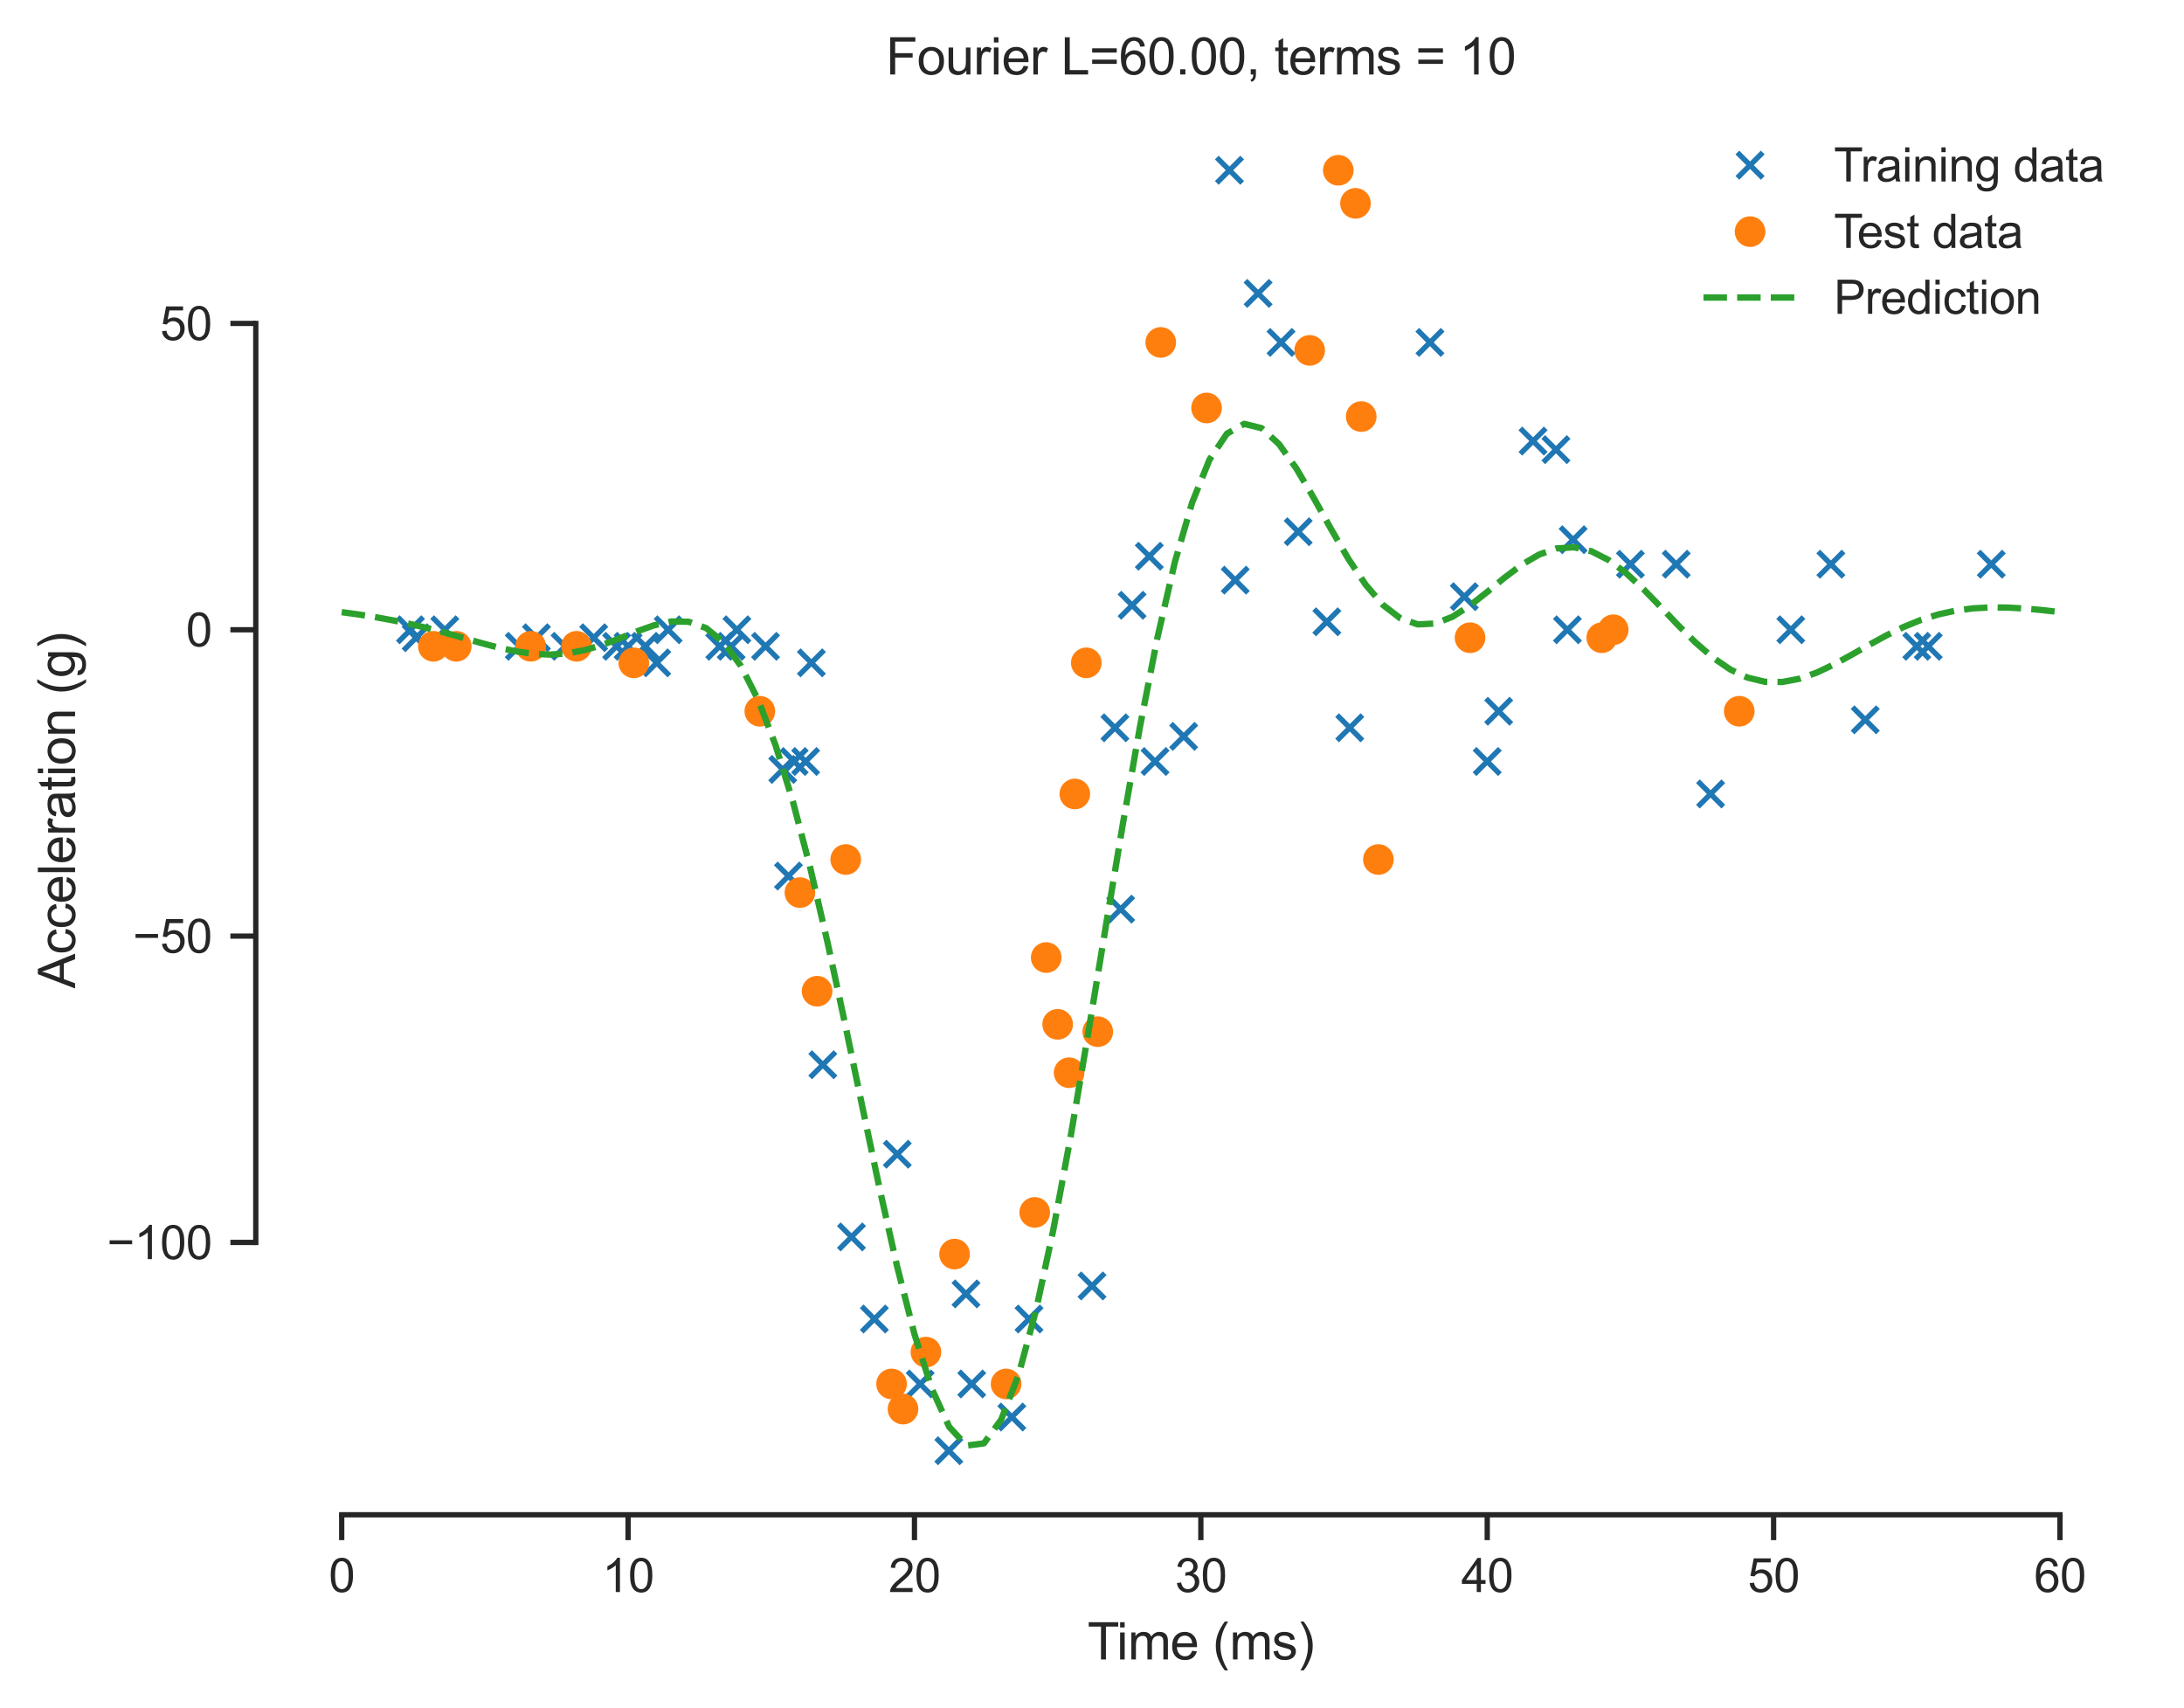 <?xml version="1.0" encoding="utf-8" standalone="no"?>
<!DOCTYPE svg PUBLIC "-//W3C//DTD SVG 1.1//EN"
  "http://www.w3.org/Graphics/SVG/1.1/DTD/svg11.dtd">
<svg xmlns:xlink="http://www.w3.org/1999/xlink" width="412.65pt" height="322.74pt" viewBox="0 0 412.65 322.74" xmlns="http://www.w3.org/2000/svg" version="1.1">
 <defs>
  <style type="text/css">*{stroke-linejoin: round; stroke-linecap: butt}</style>
 </defs>
 <g id="figure_1">
  <g id="patch_1">
   <path d="M 0 322.74 
L 412.65 322.74 
L 412.65 0 
L 0 0 
z
" style="fill: #ffffff"/>
  </g>
  <g id="axes_1">
   <g id="patch_2">
    <path d="M 48.33 286.183 
L 405.45 286.183 
L 405.45 20.072 
L 48.33 20.072 
z
" style="fill: #ffffff"/>
   </g>
   <g id="matplotlib.axis_1">
    <g id="xtick_1">
     <g id="line2d_1">
      <defs>
       <path id="ma987f3b16f" d="M 0 0 
L 0 4.8 
" style="stroke: #262626"/>
      </defs>
      <g>
       <use xlink:href="#ma987f3b16f" x="64.562" y="286.183" style="fill: #262626; stroke: #262626"/>
      </g>
     </g>
     <g id="text_1">
      <!-- 0 -->
      <g style="fill: #262626" transform="translate(62.116 300.782) scale(0.088 -0.088)">
       <defs>
        <path id="ArialMT-30" d="M 266 2259 
Q 266 3072 433 3567 
Q 600 4063 929 4331 
Q 1259 4600 1759 4600 
Q 2128 4600 2406 4451 
Q 2684 4303 2865 4023 
Q 3047 3744 3150 3342 
Q 3253 2941 3253 2259 
Q 3253 1453 3087 958 
Q 2922 463 2592 192 
Q 2263 -78 1759 -78 
Q 1097 -78 719 397 
Q 266 969 266 2259 
z
M 844 2259 
Q 844 1131 1108 757 
Q 1372 384 1759 384 
Q 2147 384 2411 759 
Q 2675 1134 2675 2259 
Q 2675 3391 2411 3762 
Q 2147 4134 1753 4134 
Q 1366 4134 1134 3806 
Q 844 3388 844 2259 
z
" transform="scale(0.016)"/>
       </defs>
       <use xlink:href="#ArialMT-30"/>
      </g>
     </g>
    </g>
    <g id="xtick_2">
     <g id="line2d_2">
      <g>
       <use xlink:href="#ma987f3b16f" x="118.671" y="286.183" style="fill: #262626; stroke: #262626"/>
      </g>
     </g>
     <g id="text_2">
      <!-- 10 -->
      <g style="fill: #262626" transform="translate(113.778 300.782) scale(0.088 -0.088)">
       <defs>
        <path id="ArialMT-31" d="M 2384 0 
L 1822 0 
L 1822 3584 
Q 1619 3391 1289 3197 
Q 959 3003 697 2906 
L 697 3450 
Q 1169 3672 1522 3987 
Q 1875 4303 2022 4600 
L 2384 4600 
L 2384 0 
z
" transform="scale(0.016)"/>
       </defs>
       <use xlink:href="#ArialMT-31"/>
       <use xlink:href="#ArialMT-30" x="55.615"/>
      </g>
     </g>
    </g>
    <g id="xtick_3">
     <g id="line2d_3">
      <g>
       <use xlink:href="#ma987f3b16f" x="172.781" y="286.183" style="fill: #262626; stroke: #262626"/>
      </g>
     </g>
     <g id="text_3">
      <!-- 20 -->
      <g style="fill: #262626" transform="translate(167.887 300.782) scale(0.088 -0.088)">
       <defs>
        <path id="ArialMT-32" d="M 3222 541 
L 3222 0 
L 194 0 
Q 188 203 259 391 
Q 375 700 629 1000 
Q 884 1300 1366 1694 
Q 2113 2306 2375 2664 
Q 2638 3022 2638 3341 
Q 2638 3675 2398 3904 
Q 2159 4134 1775 4134 
Q 1369 4134 1125 3890 
Q 881 3647 878 3216 
L 300 3275 
Q 359 3922 746 4261 
Q 1134 4600 1788 4600 
Q 2447 4600 2831 4234 
Q 3216 3869 3216 3328 
Q 3216 3053 3103 2787 
Q 2991 2522 2730 2228 
Q 2469 1934 1863 1422 
Q 1356 997 1212 845 
Q 1069 694 975 541 
L 3222 541 
z
" transform="scale(0.016)"/>
       </defs>
       <use xlink:href="#ArialMT-32"/>
       <use xlink:href="#ArialMT-30" x="55.615"/>
      </g>
     </g>
    </g>
    <g id="xtick_4">
     <g id="line2d_4">
      <g>
       <use xlink:href="#ma987f3b16f" x="226.89" y="286.183" style="fill: #262626; stroke: #262626"/>
      </g>
     </g>
     <g id="text_4">
      <!-- 30 -->
      <g style="fill: #262626" transform="translate(221.996 300.782) scale(0.088 -0.088)">
       <defs>
        <path id="ArialMT-33" d="M 269 1209 
L 831 1284 
Q 928 806 1161 595 
Q 1394 384 1728 384 
Q 2125 384 2398 659 
Q 2672 934 2672 1341 
Q 2672 1728 2419 1979 
Q 2166 2231 1775 2231 
Q 1616 2231 1378 2169 
L 1441 2663 
Q 1497 2656 1531 2656 
Q 1891 2656 2178 2843 
Q 2466 3031 2466 3422 
Q 2466 3731 2256 3934 
Q 2047 4138 1716 4138 
Q 1388 4138 1169 3931 
Q 950 3725 888 3313 
L 325 3413 
Q 428 3978 793 4289 
Q 1159 4600 1703 4600 
Q 2078 4600 2393 4439 
Q 2709 4278 2876 4000 
Q 3044 3722 3044 3409 
Q 3044 3113 2884 2869 
Q 2725 2625 2413 2481 
Q 2819 2388 3044 2092 
Q 3269 1797 3269 1353 
Q 3269 753 2831 336 
Q 2394 -81 1725 -81 
Q 1122 -81 723 278 
Q 325 638 269 1209 
z
" transform="scale(0.016)"/>
       </defs>
       <use xlink:href="#ArialMT-33"/>
       <use xlink:href="#ArialMT-30" x="55.615"/>
      </g>
     </g>
    </g>
    <g id="xtick_5">
     <g id="line2d_5">
      <g>
       <use xlink:href="#ma987f3b16f" x="280.999" y="286.183" style="fill: #262626; stroke: #262626"/>
      </g>
     </g>
     <g id="text_5">
      <!-- 40 -->
      <g style="fill: #262626" transform="translate(276.105 300.782) scale(0.088 -0.088)">
       <defs>
        <path id="ArialMT-34" d="M 2069 0 
L 2069 1097 
L 81 1097 
L 81 1613 
L 2172 4581 
L 2631 4581 
L 2631 1613 
L 3250 1613 
L 3250 1097 
L 2631 1097 
L 2631 0 
L 2069 0 
z
M 2069 1613 
L 2069 3678 
L 634 1613 
L 2069 1613 
z
" transform="scale(0.016)"/>
       </defs>
       <use xlink:href="#ArialMT-34"/>
       <use xlink:href="#ArialMT-30" x="55.615"/>
      </g>
     </g>
    </g>
    <g id="xtick_6">
     <g id="line2d_6">
      <g>
       <use xlink:href="#ma987f3b16f" x="335.108" y="286.183" style="fill: #262626; stroke: #262626"/>
      </g>
     </g>
     <g id="text_6">
      <!-- 50 -->
      <g style="fill: #262626" transform="translate(330.214 300.782) scale(0.088 -0.088)">
       <defs>
        <path id="ArialMT-35" d="M 266 1200 
L 856 1250 
Q 922 819 1161 601 
Q 1400 384 1738 384 
Q 2144 384 2425 690 
Q 2706 997 2706 1503 
Q 2706 1984 2436 2262 
Q 2166 2541 1728 2541 
Q 1456 2541 1237 2417 
Q 1019 2294 894 2097 
L 366 2166 
L 809 4519 
L 3088 4519 
L 3088 3981 
L 1259 3981 
L 1013 2750 
Q 1425 3038 1878 3038 
Q 2478 3038 2890 2622 
Q 3303 2206 3303 1553 
Q 3303 931 2941 478 
Q 2500 -78 1738 -78 
Q 1113 -78 717 272 
Q 322 622 266 1200 
z
" transform="scale(0.016)"/>
       </defs>
       <use xlink:href="#ArialMT-35"/>
       <use xlink:href="#ArialMT-30" x="55.615"/>
      </g>
     </g>
    </g>
    <g id="xtick_7">
     <g id="line2d_7">
      <g>
       <use xlink:href="#ma987f3b16f" x="389.217" y="286.183" style="fill: #262626; stroke: #262626"/>
      </g>
     </g>
     <g id="text_7">
      <!-- 60 -->
      <g style="fill: #262626" transform="translate(384.323 300.782) scale(0.088 -0.088)">
       <defs>
        <path id="ArialMT-36" d="M 3184 3459 
L 2625 3416 
Q 2550 3747 2413 3897 
Q 2184 4138 1850 4138 
Q 1581 4138 1378 3988 
Q 1113 3794 959 3422 
Q 806 3050 800 2363 
Q 1003 2672 1297 2822 
Q 1591 2972 1913 2972 
Q 2475 2972 2870 2558 
Q 3266 2144 3266 1488 
Q 3266 1056 3080 686 
Q 2894 316 2569 119 
Q 2244 -78 1831 -78 
Q 1128 -78 684 439 
Q 241 956 241 2144 
Q 241 3472 731 4075 
Q 1159 4600 1884 4600 
Q 2425 4600 2770 4297 
Q 3116 3994 3184 3459 
z
M 888 1484 
Q 888 1194 1011 928 
Q 1134 663 1356 523 
Q 1578 384 1822 384 
Q 2178 384 2434 671 
Q 2691 959 2691 1453 
Q 2691 1928 2437 2201 
Q 2184 2475 1800 2475 
Q 1419 2475 1153 2201 
Q 888 1928 888 1484 
z
" transform="scale(0.016)"/>
       </defs>
       <use xlink:href="#ArialMT-36"/>
       <use xlink:href="#ArialMT-30" x="55.615"/>
      </g>
     </g>
    </g>
    <g id="text_8">
     <!-- Time (ms) -->
     <g style="fill: #262626" transform="translate(205.476 313.52) scale(0.096 -0.096)">
      <defs>
       <path id="ArialMT-54" d="M 1659 0 
L 1659 4041 
L 150 4041 
L 150 4581 
L 3781 4581 
L 3781 4041 
L 2266 4041 
L 2266 0 
L 1659 0 
z
" transform="scale(0.016)"/>
       <path id="ArialMT-69" d="M 425 3934 
L 425 4581 
L 988 4581 
L 988 3934 
L 425 3934 
z
M 425 0 
L 425 3319 
L 988 3319 
L 988 0 
L 425 0 
z
" transform="scale(0.016)"/>
       <path id="ArialMT-6d" d="M 422 0 
L 422 3319 
L 925 3319 
L 925 2853 
Q 1081 3097 1340 3245 
Q 1600 3394 1931 3394 
Q 2300 3394 2536 3241 
Q 2772 3088 2869 2813 
Q 3263 3394 3894 3394 
Q 4388 3394 4653 3120 
Q 4919 2847 4919 2278 
L 4919 0 
L 4359 0 
L 4359 2091 
Q 4359 2428 4304 2576 
Q 4250 2725 4106 2815 
Q 3963 2906 3769 2906 
Q 3419 2906 3187 2673 
Q 2956 2441 2956 1928 
L 2956 0 
L 2394 0 
L 2394 2156 
Q 2394 2531 2256 2718 
Q 2119 2906 1806 2906 
Q 1569 2906 1367 2781 
Q 1166 2656 1075 2415 
Q 984 2175 984 1722 
L 984 0 
L 422 0 
z
" transform="scale(0.016)"/>
       <path id="ArialMT-65" d="M 2694 1069 
L 3275 997 
Q 3138 488 2766 206 
Q 2394 -75 1816 -75 
Q 1088 -75 661 373 
Q 234 822 234 1631 
Q 234 2469 665 2931 
Q 1097 3394 1784 3394 
Q 2450 3394 2872 2941 
Q 3294 2488 3294 1666 
Q 3294 1616 3291 1516 
L 816 1516 
Q 847 969 1125 678 
Q 1403 388 1819 388 
Q 2128 388 2347 550 
Q 2566 713 2694 1069 
z
M 847 1978 
L 2700 1978 
Q 2663 2397 2488 2606 
Q 2219 2931 1791 2931 
Q 1403 2931 1139 2672 
Q 875 2413 847 1978 
z
" transform="scale(0.016)"/>
       <path id="ArialMT-20" transform="scale(0.016)"/>
       <path id="ArialMT-28" d="M 1497 -1347 
Q 1031 -759 709 28 
Q 388 816 388 1659 
Q 388 2403 628 3084 
Q 909 3875 1497 4659 
L 1900 4659 
Q 1522 4009 1400 3731 
Q 1209 3300 1100 2831 
Q 966 2247 966 1656 
Q 966 153 1900 -1347 
L 1497 -1347 
z
" transform="scale(0.016)"/>
       <path id="ArialMT-73" d="M 197 991 
L 753 1078 
Q 800 744 1014 566 
Q 1228 388 1613 388 
Q 2000 388 2187 545 
Q 2375 703 2375 916 
Q 2375 1106 2209 1216 
Q 2094 1291 1634 1406 
Q 1016 1563 777 1677 
Q 538 1791 414 1992 
Q 291 2194 291 2438 
Q 291 2659 392 2848 
Q 494 3038 669 3163 
Q 800 3259 1026 3326 
Q 1253 3394 1513 3394 
Q 1903 3394 2198 3281 
Q 2494 3169 2634 2976 
Q 2775 2784 2828 2463 
L 2278 2388 
Q 2241 2644 2061 2787 
Q 1881 2931 1553 2931 
Q 1166 2931 1000 2803 
Q 834 2675 834 2503 
Q 834 2394 903 2306 
Q 972 2216 1119 2156 
Q 1203 2125 1616 2013 
Q 2213 1853 2448 1751 
Q 2684 1650 2818 1456 
Q 2953 1263 2953 975 
Q 2953 694 2789 445 
Q 2625 197 2315 61 
Q 2006 -75 1616 -75 
Q 969 -75 630 194 
Q 291 463 197 991 
z
" transform="scale(0.016)"/>
       <path id="ArialMT-29" d="M 791 -1347 
L 388 -1347 
Q 1322 153 1322 1656 
Q 1322 2244 1188 2822 
Q 1081 3291 891 3722 
Q 769 4003 388 4659 
L 791 4659 
Q 1378 3875 1659 3084 
Q 1900 2403 1900 1659 
Q 1900 816 1576 28 
Q 1253 -759 791 -1347 
z
" transform="scale(0.016)"/>
      </defs>
      <use xlink:href="#ArialMT-54"/>
      <use xlink:href="#ArialMT-69" x="57.334"/>
      <use xlink:href="#ArialMT-6d" x="79.551"/>
      <use xlink:href="#ArialMT-65" x="162.852"/>
      <use xlink:href="#ArialMT-20" x="218.467"/>
      <use xlink:href="#ArialMT-28" x="246.25"/>
      <use xlink:href="#ArialMT-6d" x="279.551"/>
      <use xlink:href="#ArialMT-73" x="362.852"/>
      <use xlink:href="#ArialMT-29" x="412.852"/>
     </g>
    </g>
   </g>
   <g id="matplotlib.axis_2">
    <g id="ytick_1">
     <g id="line2d_8">
      <defs>
       <path id="m9b2da64077" d="M 0 0 
L -4.8 0 
" style="stroke: #262626"/>
      </defs>
      <g>
       <use xlink:href="#m9b2da64077" x="48.33" y="234.732" style="fill: #262626; stroke: #262626"/>
      </g>
     </g>
     <g id="text_9">
      <!-- −100 -->
      <g style="fill: #262626" transform="translate(20.209 237.882) scale(0.088 -0.088)">
       <defs>
        <path id="ArialMT-2212" d="M 3381 1997 
L 356 1997 
L 356 2522 
L 3381 2522 
L 3381 1997 
z
" transform="scale(0.016)"/>
       </defs>
       <use xlink:href="#ArialMT-2212"/>
       <use xlink:href="#ArialMT-31" x="58.398"/>
       <use xlink:href="#ArialMT-30" x="114.014"/>
       <use xlink:href="#ArialMT-30" x="169.629"/>
      </g>
     </g>
    </g>
    <g id="ytick_2">
     <g id="line2d_9">
      <g>
       <use xlink:href="#m9b2da64077" x="48.33" y="176.856" style="fill: #262626; stroke: #262626"/>
      </g>
     </g>
     <g id="text_10">
      <!-- −50 -->
      <g style="fill: #262626" transform="translate(25.103 180.006) scale(0.088 -0.088)">
       <use xlink:href="#ArialMT-2212"/>
       <use xlink:href="#ArialMT-35" x="58.398"/>
       <use xlink:href="#ArialMT-30" x="114.014"/>
      </g>
     </g>
    </g>
    <g id="ytick_3">
     <g id="line2d_10">
      <g>
       <use xlink:href="#m9b2da64077" x="48.33" y="118.981" style="fill: #262626; stroke: #262626"/>
      </g>
     </g>
     <g id="text_11">
      <!-- 0 -->
      <g style="fill: #262626" transform="translate(35.136 122.13) scale(0.088 -0.088)">
       <use xlink:href="#ArialMT-30"/>
      </g>
     </g>
    </g>
    <g id="ytick_4">
     <g id="line2d_11">
      <g>
       <use xlink:href="#m9b2da64077" x="48.33" y="61.105" style="fill: #262626; stroke: #262626"/>
      </g>
     </g>
     <g id="text_12">
      <!-- 50 -->
      <g style="fill: #262626" transform="translate(30.242 64.255) scale(0.088 -0.088)">
       <use xlink:href="#ArialMT-35"/>
       <use xlink:href="#ArialMT-30" x="55.615"/>
      </g>
     </g>
    </g>
    <g id="text_13">
     <!-- Acceleration (g) -->
     <g style="fill: #262626" transform="translate(14.188 186.739) rotate(-90) scale(0.096 -0.096)">
      <defs>
       <path id="ArialMT-41" d="M -9 0 
L 1750 4581 
L 2403 4581 
L 4278 0 
L 3588 0 
L 3053 1388 
L 1138 1388 
L 634 0 
L -9 0 
z
M 1313 1881 
L 2866 1881 
L 2388 3150 
Q 2169 3728 2063 4100 
Q 1975 3659 1816 3225 
L 1313 1881 
z
" transform="scale(0.016)"/>
       <path id="ArialMT-63" d="M 2588 1216 
L 3141 1144 
Q 3050 572 2676 248 
Q 2303 -75 1759 -75 
Q 1078 -75 664 370 
Q 250 816 250 1647 
Q 250 2184 428 2587 
Q 606 2991 970 3192 
Q 1334 3394 1763 3394 
Q 2303 3394 2647 3120 
Q 2991 2847 3088 2344 
L 2541 2259 
Q 2463 2594 2264 2762 
Q 2066 2931 1784 2931 
Q 1359 2931 1093 2626 
Q 828 2322 828 1663 
Q 828 994 1084 691 
Q 1341 388 1753 388 
Q 2084 388 2306 591 
Q 2528 794 2588 1216 
z
" transform="scale(0.016)"/>
       <path id="ArialMT-6c" d="M 409 0 
L 409 4581 
L 972 4581 
L 972 0 
L 409 0 
z
" transform="scale(0.016)"/>
       <path id="ArialMT-72" d="M 416 0 
L 416 3319 
L 922 3319 
L 922 2816 
Q 1116 3169 1280 3281 
Q 1444 3394 1641 3394 
Q 1925 3394 2219 3213 
L 2025 2691 
Q 1819 2813 1613 2813 
Q 1428 2813 1281 2702 
Q 1134 2591 1072 2394 
Q 978 2094 978 1738 
L 978 0 
L 416 0 
z
" transform="scale(0.016)"/>
       <path id="ArialMT-61" d="M 2588 409 
Q 2275 144 1986 34 
Q 1697 -75 1366 -75 
Q 819 -75 525 192 
Q 231 459 231 875 
Q 231 1119 342 1320 
Q 453 1522 633 1644 
Q 813 1766 1038 1828 
Q 1203 1872 1538 1913 
Q 2219 1994 2541 2106 
Q 2544 2222 2544 2253 
Q 2544 2597 2384 2738 
Q 2169 2928 1744 2928 
Q 1347 2928 1158 2789 
Q 969 2650 878 2297 
L 328 2372 
Q 403 2725 575 2942 
Q 747 3159 1072 3276 
Q 1397 3394 1825 3394 
Q 2250 3394 2515 3294 
Q 2781 3194 2906 3042 
Q 3031 2891 3081 2659 
Q 3109 2516 3109 2141 
L 3109 1391 
Q 3109 606 3145 398 
Q 3181 191 3288 0 
L 2700 0 
Q 2613 175 2588 409 
z
M 2541 1666 
Q 2234 1541 1622 1453 
Q 1275 1403 1131 1340 
Q 988 1278 909 1158 
Q 831 1038 831 891 
Q 831 666 1001 516 
Q 1172 366 1500 366 
Q 1825 366 2078 508 
Q 2331 650 2450 897 
Q 2541 1088 2541 1459 
L 2541 1666 
z
" transform="scale(0.016)"/>
       <path id="ArialMT-74" d="M 1650 503 
L 1731 6 
Q 1494 -44 1306 -44 
Q 1000 -44 831 53 
Q 663 150 594 308 
Q 525 466 525 972 
L 525 2881 
L 113 2881 
L 113 3319 
L 525 3319 
L 525 4141 
L 1084 4478 
L 1084 3319 
L 1650 3319 
L 1650 2881 
L 1084 2881 
L 1084 941 
Q 1084 700 1114 631 
Q 1144 563 1211 522 
Q 1278 481 1403 481 
Q 1497 481 1650 503 
z
" transform="scale(0.016)"/>
       <path id="ArialMT-6f" d="M 213 1659 
Q 213 2581 725 3025 
Q 1153 3394 1769 3394 
Q 2453 3394 2887 2945 
Q 3322 2497 3322 1706 
Q 3322 1066 3130 698 
Q 2938 331 2570 128 
Q 2203 -75 1769 -75 
Q 1072 -75 642 372 
Q 213 819 213 1659 
z
M 791 1659 
Q 791 1022 1069 705 
Q 1347 388 1769 388 
Q 2188 388 2466 706 
Q 2744 1025 2744 1678 
Q 2744 2294 2464 2611 
Q 2184 2928 1769 2928 
Q 1347 2928 1069 2612 
Q 791 2297 791 1659 
z
" transform="scale(0.016)"/>
       <path id="ArialMT-6e" d="M 422 0 
L 422 3319 
L 928 3319 
L 928 2847 
Q 1294 3394 1984 3394 
Q 2284 3394 2536 3286 
Q 2788 3178 2913 3003 
Q 3038 2828 3088 2588 
Q 3119 2431 3119 2041 
L 3119 0 
L 2556 0 
L 2556 2019 
Q 2556 2363 2490 2533 
Q 2425 2703 2258 2804 
Q 2091 2906 1866 2906 
Q 1506 2906 1245 2678 
Q 984 2450 984 1813 
L 984 0 
L 422 0 
z
" transform="scale(0.016)"/>
       <path id="ArialMT-67" d="M 319 -275 
L 866 -356 
Q 900 -609 1056 -725 
Q 1266 -881 1628 -881 
Q 2019 -881 2231 -725 
Q 2444 -569 2519 -288 
Q 2563 -116 2559 434 
Q 2191 0 1641 0 
Q 956 0 581 494 
Q 206 988 206 1678 
Q 206 2153 378 2554 
Q 550 2956 876 3175 
Q 1203 3394 1644 3394 
Q 2231 3394 2613 2919 
L 2613 3319 
L 3131 3319 
L 3131 450 
Q 3131 -325 2973 -648 
Q 2816 -972 2473 -1159 
Q 2131 -1347 1631 -1347 
Q 1038 -1347 672 -1080 
Q 306 -813 319 -275 
z
M 784 1719 
Q 784 1066 1043 766 
Q 1303 466 1694 466 
Q 2081 466 2343 764 
Q 2606 1063 2606 1700 
Q 2606 2309 2336 2618 
Q 2066 2928 1684 2928 
Q 1309 2928 1046 2623 
Q 784 2319 784 1719 
z
" transform="scale(0.016)"/>
      </defs>
      <use xlink:href="#ArialMT-41"/>
      <use xlink:href="#ArialMT-63" x="66.699"/>
      <use xlink:href="#ArialMT-63" x="116.699"/>
      <use xlink:href="#ArialMT-65" x="166.699"/>
      <use xlink:href="#ArialMT-6c" x="222.314"/>
      <use xlink:href="#ArialMT-65" x="244.531"/>
      <use xlink:href="#ArialMT-72" x="300.146"/>
      <use xlink:href="#ArialMT-61" x="333.447"/>
      <use xlink:href="#ArialMT-74" x="389.062"/>
      <use xlink:href="#ArialMT-69" x="416.846"/>
      <use xlink:href="#ArialMT-6f" x="439.062"/>
      <use xlink:href="#ArialMT-6e" x="494.678"/>
      <use xlink:href="#ArialMT-20" x="550.293"/>
      <use xlink:href="#ArialMT-28" x="578.076"/>
      <use xlink:href="#ArialMT-67" x="611.377"/>
      <use xlink:href="#ArialMT-29" x="666.992"/>
     </g>
    </g>
   </g>
   <g id="line2d_12">
    <defs>
     <path id="md927a4a16d" d="M -2.4 2.4 
L 2.4 -2.4 
M -2.4 -2.4 
L 2.4 2.4 
" style="stroke: #1f77b4"/>
    </defs>
    <g clip-path="url(#pcf79a48829)">
     <use xlink:href="#md927a4a16d" x="233.383" y="109.605" style="fill: #1f77b4; stroke: #1f77b4"/>
     <use xlink:href="#md927a4a16d" x="152.219" y="143.867" style="fill: #1f77b4; stroke: #1f77b4"/>
     <use xlink:href="#md927a4a16d" x="77.549" y="118.981" style="fill: #1f77b4; stroke: #1f77b4"/>
     <use xlink:href="#md927a4a16d" x="135.986" y="122.106" style="fill: #1f77b4; stroke: #1f77b4"/>
     <use xlink:href="#md927a4a16d" x="289.656" y="83.33" style="fill: #1f77b4; stroke: #1f77b4"/>
     <use xlink:href="#md927a4a16d" x="144.644" y="122.106" style="fill: #1f77b4; stroke: #1f77b4"/>
     <use xlink:href="#md927a4a16d" x="280.999" y="143.867" style="fill: #1f77b4; stroke: #1f77b4"/>
     <use xlink:href="#md927a4a16d" x="182.52" y="244.455" style="fill: #1f77b4; stroke: #1f77b4"/>
     <use xlink:href="#md927a4a16d" x="138.151" y="122.106" style="fill: #1f77b4; stroke: #1f77b4"/>
     <use xlink:href="#md927a4a16d" x="352.423" y="135.996" style="fill: #1f77b4; stroke: #1f77b4"/>
     <use xlink:href="#md927a4a16d" x="218.232" y="143.867" style="fill: #1f77b4; stroke: #1f77b4"/>
     <use xlink:href="#md927a4a16d" x="147.89" y="145.372" style="fill: #1f77b4; stroke: #1f77b4"/>
     <use xlink:href="#md927a4a16d" x="211.739" y="171.763" style="fill: #1f77b4; stroke: #1f77b4"/>
     <use xlink:href="#md927a4a16d" x="308.053" y="106.596" style="fill: #1f77b4; stroke: #1f77b4"/>
     <use xlink:href="#md927a4a16d" x="276.67" y="112.73" style="fill: #1f77b4; stroke: #1f77b4"/>
     <use xlink:href="#md927a4a16d" x="297.231" y="101.965" style="fill: #1f77b4; stroke: #1f77b4"/>
     <use xlink:href="#md927a4a16d" x="165.205" y="249.201" style="fill: #1f77b4; stroke: #1f77b4"/>
     <use xlink:href="#md927a4a16d" x="150.055" y="143.867" style="fill: #1f77b4; stroke: #1f77b4"/>
     <use xlink:href="#md927a4a16d" x="293.985" y="84.95" style="fill: #1f77b4; stroke: #1f77b4"/>
     <use xlink:href="#md927a4a16d" x="153.301" y="125.231" style="fill: #1f77b4; stroke: #1f77b4"/>
     <use xlink:href="#md927a4a16d" x="126.247" y="118.981" style="fill: #1f77b4; stroke: #1f77b4"/>
     <use xlink:href="#md927a4a16d" x="245.287" y="100.461" style="fill: #1f77b4; stroke: #1f77b4"/>
     <use xlink:href="#md927a4a16d" x="118.671" y="122.106" style="fill: #1f77b4; stroke: #1f77b4"/>
     <use xlink:href="#md927a4a16d" x="139.233" y="118.981" style="fill: #1f77b4; stroke: #1f77b4"/>
     <use xlink:href="#md927a4a16d" x="323.204" y="150.002" style="fill: #1f77b4; stroke: #1f77b4"/>
     <use xlink:href="#md927a4a16d" x="194.424" y="249.201" style="fill: #1f77b4; stroke: #1f77b4"/>
     <use xlink:href="#md927a4a16d" x="237.711" y="55.433" style="fill: #1f77b4; stroke: #1f77b4"/>
     <use xlink:href="#md927a4a16d" x="255.026" y="137.501" style="fill: #1f77b4; stroke: #1f77b4"/>
     <use xlink:href="#md927a4a16d" x="106.767" y="122.106" style="fill: #1f77b4; stroke: #1f77b4"/>
     <use xlink:href="#md927a4a16d" x="206.328" y="242.95" style="fill: #1f77b4; stroke: #1f77b4"/>
     <use xlink:href="#md927a4a16d" x="210.657" y="137.501" style="fill: #1f77b4; stroke: #1f77b4"/>
     <use xlink:href="#md927a4a16d" x="345.93" y="106.596" style="fill: #1f77b4; stroke: #1f77b4"/>
     <use xlink:href="#md927a4a16d" x="250.698" y="117.476" style="fill: #1f77b4; stroke: #1f77b4"/>
     <use xlink:href="#md927a4a16d" x="316.711" y="106.596" style="fill: #1f77b4; stroke: #1f77b4"/>
     <use xlink:href="#md927a4a16d" x="124.082" y="125.231" style="fill: #1f77b4; stroke: #1f77b4"/>
     <use xlink:href="#md927a4a16d" x="98.11" y="122.106" style="fill: #1f77b4; stroke: #1f77b4"/>
     <use xlink:href="#md927a4a16d" x="84.042" y="118.981" style="fill: #1f77b4; stroke: #1f77b4"/>
     <use xlink:href="#md927a4a16d" x="242.04" y="64.694" style="fill: #1f77b4; stroke: #1f77b4"/>
     <use xlink:href="#md927a4a16d" x="362.162" y="122.106" style="fill: #1f77b4; stroke: #1f77b4"/>
     <use xlink:href="#md927a4a16d" x="232.301" y="32.167" style="fill: #1f77b4; stroke: #1f77b4"/>
     <use xlink:href="#md927a4a16d" x="160.877" y="233.69" style="fill: #1f77b4; stroke: #1f77b4"/>
     <use xlink:href="#md927a4a16d" x="213.903" y="114.351" style="fill: #1f77b4; stroke: #1f77b4"/>
     <use xlink:href="#md927a4a16d" x="217.15" y="105.091" style="fill: #1f77b4; stroke: #1f77b4"/>
     <use xlink:href="#md927a4a16d" x="338.354" y="118.981" style="fill: #1f77b4; stroke: #1f77b4"/>
     <use xlink:href="#md927a4a16d" x="148.973" y="165.513" style="fill: #1f77b4; stroke: #1f77b4"/>
     <use xlink:href="#md927a4a16d" x="191.178" y="267.721" style="fill: #1f77b4; stroke: #1f77b4"/>
     <use xlink:href="#md927a4a16d" x="101.357" y="120.486" style="fill: #1f77b4; stroke: #1f77b4"/>
     <use xlink:href="#md927a4a16d" x="179.274" y="274.087" style="fill: #1f77b4; stroke: #1f77b4"/>
     <use xlink:href="#md927a4a16d" x="112.178" y="120.486" style="fill: #1f77b4; stroke: #1f77b4"/>
     <use xlink:href="#md927a4a16d" x="283.163" y="134.376" style="fill: #1f77b4; stroke: #1f77b4"/>
     <use xlink:href="#md927a4a16d" x="116.507" y="122.106" style="fill: #1f77b4; stroke: #1f77b4"/>
     <use xlink:href="#md927a4a16d" x="270.177" y="64.694" style="fill: #1f77b4; stroke: #1f77b4"/>
     <use xlink:href="#md927a4a16d" x="296.149" y="118.981" style="fill: #1f77b4; stroke: #1f77b4"/>
     <use xlink:href="#md927a4a16d" x="121.918" y="122.106" style="fill: #1f77b4; stroke: #1f77b4"/>
     <use xlink:href="#md927a4a16d" x="223.643" y="139.122" style="fill: #1f77b4; stroke: #1f77b4"/>
     <use xlink:href="#md927a4a16d" x="364.327" y="122.106" style="fill: #1f77b4; stroke: #1f77b4"/>
     <use xlink:href="#md927a4a16d" x="376.231" y="106.596" style="fill: #1f77b4; stroke: #1f77b4"/>
     <use xlink:href="#md927a4a16d" x="169.534" y="218.064" style="fill: #1f77b4; stroke: #1f77b4"/>
     <use xlink:href="#md927a4a16d" x="183.602" y="261.471" style="fill: #1f77b4; stroke: #1f77b4"/>
     <use xlink:href="#md927a4a16d" x="173.863" y="261.471" style="fill: #1f77b4; stroke: #1f77b4"/>
     <use xlink:href="#md927a4a16d" x="78.631" y="120.486" style="fill: #1f77b4; stroke: #1f77b4"/>
     <use xlink:href="#md927a4a16d" x="155.466" y="201.164" style="fill: #1f77b4; stroke: #1f77b4"/>
    </g>
   </g>
   <g id="line2d_13">
    <defs>
     <path id="m74622273ae" d="M 0 2.4 
C 0.636 2.4 1.247 2.147 1.697 1.697 
C 2.147 1.247 2.4 0.636 2.4 0 
C 2.4 -0.636 2.147 -1.247 1.697 -1.697 
C 1.247 -2.147 0.636 -2.4 0 -2.4 
C -0.636 -2.4 -1.247 -2.147 -1.697 -1.697 
C -2.147 -1.247 -2.4 -0.636 -2.4 0 
C -2.4 0.636 -2.147 1.247 -1.697 1.697 
C -1.247 2.147 -0.636 2.4 0 2.4 
z
" style="stroke: #ff7f0e"/>
    </defs>
    <g clip-path="url(#pcf79a48829)">
     <use xlink:href="#m74622273ae" x="195.506" y="229.06" style="fill: #ff7f0e; stroke: #ff7f0e"/>
     <use xlink:href="#m74622273ae" x="180.356" y="236.931" style="fill: #ff7f0e; stroke: #ff7f0e"/>
     <use xlink:href="#m74622273ae" x="151.137" y="168.638" style="fill: #ff7f0e; stroke: #ff7f0e"/>
     <use xlink:href="#m74622273ae" x="257.191" y="78.699" style="fill: #ff7f0e; stroke: #ff7f0e"/>
     <use xlink:href="#m74622273ae" x="205.246" y="125.231" style="fill: #ff7f0e; stroke: #ff7f0e"/>
     <use xlink:href="#m74622273ae" x="247.451" y="66.198" style="fill: #ff7f0e; stroke: #ff7f0e"/>
     <use xlink:href="#m74622273ae" x="119.754" y="125.231" style="fill: #ff7f0e; stroke: #ff7f0e"/>
     <use xlink:href="#m74622273ae" x="201.999" y="202.669" style="fill: #ff7f0e; stroke: #ff7f0e"/>
     <use xlink:href="#m74622273ae" x="207.41" y="194.914" style="fill: #ff7f0e; stroke: #ff7f0e"/>
     <use xlink:href="#m74622273ae" x="199.835" y="193.525" style="fill: #ff7f0e; stroke: #ff7f0e"/>
     <use xlink:href="#m74622273ae" x="256.109" y="38.418" style="fill: #ff7f0e; stroke: #ff7f0e"/>
     <use xlink:href="#m74622273ae" x="86.206" y="122.106" style="fill: #ff7f0e; stroke: #ff7f0e"/>
     <use xlink:href="#m74622273ae" x="108.932" y="122.106" style="fill: #ff7f0e; stroke: #ff7f0e"/>
     <use xlink:href="#m74622273ae" x="203.082" y="150.002" style="fill: #ff7f0e; stroke: #ff7f0e"/>
     <use xlink:href="#m74622273ae" x="143.562" y="134.376" style="fill: #ff7f0e; stroke: #ff7f0e"/>
     <use xlink:href="#m74622273ae" x="304.807" y="118.981" style="fill: #ff7f0e; stroke: #ff7f0e"/>
     <use xlink:href="#m74622273ae" x="174.945" y="255.452" style="fill: #ff7f0e; stroke: #ff7f0e"/>
     <use xlink:href="#m74622273ae" x="260.437" y="162.388" style="fill: #ff7f0e; stroke: #ff7f0e"/>
     <use xlink:href="#m74622273ae" x="328.615" y="134.376" style="fill: #ff7f0e; stroke: #ff7f0e"/>
     <use xlink:href="#m74622273ae" x="159.794" y="162.388" style="fill: #ff7f0e; stroke: #ff7f0e"/>
     <use xlink:href="#m74622273ae" x="227.972" y="77.079" style="fill: #ff7f0e; stroke: #ff7f0e"/>
     <use xlink:href="#m74622273ae" x="197.671" y="180.908" style="fill: #ff7f0e; stroke: #ff7f0e"/>
     <use xlink:href="#m74622273ae" x="190.095" y="261.471" style="fill: #ff7f0e; stroke: #ff7f0e"/>
     <use xlink:href="#m74622273ae" x="170.616" y="266.216" style="fill: #ff7f0e; stroke: #ff7f0e"/>
     <use xlink:href="#m74622273ae" x="81.877" y="122.106" style="fill: #ff7f0e; stroke: #ff7f0e"/>
     <use xlink:href="#m74622273ae" x="100.274" y="122.106" style="fill: #ff7f0e; stroke: #ff7f0e"/>
     <use xlink:href="#m74622273ae" x="154.383" y="187.274" style="fill: #ff7f0e; stroke: #ff7f0e"/>
     <use xlink:href="#m74622273ae" x="277.752" y="120.486" style="fill: #ff7f0e; stroke: #ff7f0e"/>
     <use xlink:href="#m74622273ae" x="219.314" y="64.694" style="fill: #ff7f0e; stroke: #ff7f0e"/>
     <use xlink:href="#m74622273ae" x="252.862" y="32.167" style="fill: #ff7f0e; stroke: #ff7f0e"/>
     <use xlink:href="#m74622273ae" x="302.642" y="120.486" style="fill: #ff7f0e; stroke: #ff7f0e"/>
     <use xlink:href="#m74622273ae" x="168.452" y="261.471" style="fill: #ff7f0e; stroke: #ff7f0e"/>
    </g>
   </g>
   <g id="line2d_14">
    <path d="M 64.562 115.652 
L 67.842 116.105 
L 71.121 116.629 
L 74.4 117.233 
L 77.68 117.927 
L 80.959 118.716 
L 84.238 119.589 
L 87.518 120.517 
L 90.797 121.451 
L 94.076 122.319 
L 97.356 123.037 
L 100.635 123.514 
L 103.914 123.67 
L 107.194 123.449 
L 110.473 122.832 
L 113.752 121.856 
L 117.032 120.623 
L 120.311 119.303 
L 123.59 118.134 
L 126.87 117.411 
L 130.149 117.473 
L 133.428 118.672 
L 136.708 121.353 
L 139.987 125.81 
L 143.266 132.264 
L 146.546 140.825 
L 149.825 151.47 
L 153.105 164.026 
L 156.384 178.166 
L 159.663 193.412 
L 162.943 209.158 
L 166.222 224.695 
L 169.501 239.257 
L 172.781 252.066 
L 176.06 262.385 
L 179.339 269.569 
L 182.619 273.114 
L 185.898 272.695 
L 189.177 268.195 
L 192.457 259.719 
L 195.736 247.595 
L 199.015 232.35 
L 202.295 214.688 
L 205.574 195.435 
L 208.853 175.496 
L 212.133 155.787 
L 215.412 137.181 
L 218.691 120.452 
L 221.971 106.224 
L 225.25 94.941 
L 228.529 86.838 
L 231.809 81.943 
L 235.088 80.08 
L 238.367 80.896 
L 241.647 83.897 
L 244.926 88.494 
L 248.205 94.051 
L 251.485 99.939 
L 254.764 105.58 
L 258.043 110.491 
L 261.323 114.312 
L 264.602 116.828 
L 267.881 117.968 
L 271.161 117.803 
L 274.44 116.525 
L 277.719 114.421 
L 280.999 111.834 
L 284.278 109.133 
L 287.557 106.67 
L 290.837 104.752 
L 294.116 103.612 
L 297.395 103.395 
L 300.675 104.147 
L 303.954 105.818 
L 307.233 108.274 
L 310.513 111.311 
L 313.792 114.684 
L 317.071 118.128 
L 320.351 121.385 
L 323.63 124.228 
L 326.909 126.479 
L 330.189 128.022 
L 333.468 128.807 
L 336.747 128.85 
L 340.027 128.226 
L 343.306 127.057 
L 346.585 125.493 
L 349.865 123.699 
L 353.144 121.837 
L 356.424 120.047 
L 359.703 118.444 
L 362.982 117.107 
L 366.262 116.076 
L 369.541 115.359 
L 372.82 114.934 
L 376.1 114.761 
L 379.379 114.791 
L 382.658 114.975 
L 385.938 115.271 
L 389.217 115.652 
" clip-path="url(#pcf79a48829)" style="fill: none; stroke-dasharray: 4.44,1.92; stroke-dashoffset: 0; stroke: #2ca02c; stroke-width: 1.2"/>
   </g>
   <g id="patch_3">
    <path d="M 48.33 234.732 
L 48.33 61.105 
" style="fill: none; stroke: #262626; stroke-linejoin: miter; stroke-linecap: square"/>
   </g>
   <g id="patch_4">
    <path d="M 64.562 286.183 
L 389.217 286.183 
" style="fill: none; stroke: #262626; stroke-linejoin: miter; stroke-linecap: square"/>
   </g>
   <g id="text_14">
    <!-- Fourier L=60.00, terms = 10 -->
    <g style="fill: #262626" transform="translate(167.395 14.072) scale(0.096 -0.096)">
     <defs>
      <path id="ArialMT-46" d="M 525 0 
L 525 4581 
L 3616 4581 
L 3616 4041 
L 1131 4041 
L 1131 2622 
L 3281 2622 
L 3281 2081 
L 1131 2081 
L 1131 0 
L 525 0 
z
" transform="scale(0.016)"/>
      <path id="ArialMT-75" d="M 2597 0 
L 2597 488 
Q 2209 -75 1544 -75 
Q 1250 -75 995 37 
Q 741 150 617 320 
Q 494 491 444 738 
Q 409 903 409 1263 
L 409 3319 
L 972 3319 
L 972 1478 
Q 972 1038 1006 884 
Q 1059 663 1231 536 
Q 1403 409 1656 409 
Q 1909 409 2131 539 
Q 2353 669 2445 892 
Q 2538 1116 2538 1541 
L 2538 3319 
L 3100 3319 
L 3100 0 
L 2597 0 
z
" transform="scale(0.016)"/>
      <path id="ArialMT-4c" d="M 469 0 
L 469 4581 
L 1075 4581 
L 1075 541 
L 3331 541 
L 3331 0 
L 469 0 
z
" transform="scale(0.016)"/>
      <path id="ArialMT-3d" d="M 3381 2694 
L 356 2694 
L 356 3219 
L 3381 3219 
L 3381 2694 
z
M 3381 1303 
L 356 1303 
L 356 1828 
L 3381 1828 
L 3381 1303 
z
" transform="scale(0.016)"/>
      <path id="ArialMT-2e" d="M 581 0 
L 581 641 
L 1222 641 
L 1222 0 
L 581 0 
z
" transform="scale(0.016)"/>
      <path id="ArialMT-2c" d="M 569 0 
L 569 641 
L 1209 641 
L 1209 0 
Q 1209 -353 1084 -570 
Q 959 -788 688 -906 
L 531 -666 
Q 709 -588 793 -436 
Q 878 -284 888 0 
L 569 0 
z
" transform="scale(0.016)"/>
     </defs>
     <use xlink:href="#ArialMT-46"/>
     <use xlink:href="#ArialMT-6f" x="61.084"/>
     <use xlink:href="#ArialMT-75" x="116.699"/>
     <use xlink:href="#ArialMT-72" x="172.314"/>
     <use xlink:href="#ArialMT-69" x="205.615"/>
     <use xlink:href="#ArialMT-65" x="227.832"/>
     <use xlink:href="#ArialMT-72" x="283.447"/>
     <use xlink:href="#ArialMT-20" x="316.748"/>
     <use xlink:href="#ArialMT-4c" x="344.531"/>
     <use xlink:href="#ArialMT-3d" x="400.146"/>
     <use xlink:href="#ArialMT-36" x="458.545"/>
     <use xlink:href="#ArialMT-30" x="514.16"/>
     <use xlink:href="#ArialMT-2e" x="569.775"/>
     <use xlink:href="#ArialMT-30" x="597.559"/>
     <use xlink:href="#ArialMT-30" x="653.174"/>
     <use xlink:href="#ArialMT-2c" x="708.789"/>
     <use xlink:href="#ArialMT-20" x="736.572"/>
     <use xlink:href="#ArialMT-74" x="764.355"/>
     <use xlink:href="#ArialMT-65" x="792.139"/>
     <use xlink:href="#ArialMT-72" x="847.754"/>
     <use xlink:href="#ArialMT-6d" x="881.055"/>
     <use xlink:href="#ArialMT-73" x="964.355"/>
     <use xlink:href="#ArialMT-20" x="1014.355"/>
     <use xlink:href="#ArialMT-3d" x="1042.139"/>
     <use xlink:href="#ArialMT-20" x="1100.537"/>
     <use xlink:href="#ArialMT-31" x="1128.32"/>
     <use xlink:href="#ArialMT-30" x="1183.936"/>
    </g>
   </g>
   <g id="legend_1">
    <g id="line2d_15">
     <g>
      <use xlink:href="#md927a4a16d" x="330.659" y="31.21" style="fill: #1f77b4; stroke: #1f77b4"/>
     </g>
    </g>
    <g id="text_15">
     <!-- Training data -->
     <g style="fill: #262626" transform="translate(346.499 34.29) scale(0.088 -0.088)">
      <defs>
       <path id="ArialMT-64" d="M 2575 0 
L 2575 419 
Q 2259 -75 1647 -75 
Q 1250 -75 917 144 
Q 584 363 401 755 
Q 219 1147 219 1656 
Q 219 2153 384 2558 
Q 550 2963 881 3178 
Q 1213 3394 1622 3394 
Q 1922 3394 2156 3267 
Q 2391 3141 2538 2938 
L 2538 4581 
L 3097 4581 
L 3097 0 
L 2575 0 
z
M 797 1656 
Q 797 1019 1065 703 
Q 1334 388 1700 388 
Q 2069 388 2326 689 
Q 2584 991 2584 1609 
Q 2584 2291 2321 2609 
Q 2059 2928 1675 2928 
Q 1300 2928 1048 2622 
Q 797 2316 797 1656 
z
" transform="scale(0.016)"/>
      </defs>
      <use xlink:href="#ArialMT-54"/>
      <use xlink:href="#ArialMT-72" x="57.334"/>
      <use xlink:href="#ArialMT-61" x="90.635"/>
      <use xlink:href="#ArialMT-69" x="146.25"/>
      <use xlink:href="#ArialMT-6e" x="168.467"/>
      <use xlink:href="#ArialMT-69" x="224.082"/>
      <use xlink:href="#ArialMT-6e" x="246.299"/>
      <use xlink:href="#ArialMT-67" x="301.914"/>
      <use xlink:href="#ArialMT-20" x="357.529"/>
      <use xlink:href="#ArialMT-64" x="385.312"/>
      <use xlink:href="#ArialMT-61" x="440.928"/>
      <use xlink:href="#ArialMT-74" x="496.543"/>
      <use xlink:href="#ArialMT-61" x="524.326"/>
     </g>
    </g>
    <g id="line2d_16">
     <g>
      <use xlink:href="#m74622273ae" x="330.659" y="43.761" style="fill: #ff7f0e; stroke: #ff7f0e"/>
     </g>
    </g>
    <g id="text_16">
     <!-- Test data -->
     <g style="fill: #262626" transform="translate(346.499 46.841) scale(0.088 -0.088)">
      <use xlink:href="#ArialMT-54"/>
      <use xlink:href="#ArialMT-65" x="49.959"/>
      <use xlink:href="#ArialMT-73" x="105.574"/>
      <use xlink:href="#ArialMT-74" x="155.574"/>
      <use xlink:href="#ArialMT-20" x="183.357"/>
      <use xlink:href="#ArialMT-64" x="211.141"/>
      <use xlink:href="#ArialMT-61" x="266.756"/>
      <use xlink:href="#ArialMT-74" x="322.371"/>
      <use xlink:href="#ArialMT-61" x="350.154"/>
     </g>
    </g>
    <g id="line2d_17">
     <path d="M 321.859 56.209 
L 330.659 56.209 
L 339.459 56.209 
" style="fill: none; stroke-dasharray: 4.44,1.92; stroke-dashoffset: 0; stroke: #2ca02c; stroke-width: 1.2"/>
    </g>
    <g id="text_17">
     <!-- Prediction -->
     <g style="fill: #262626" transform="translate(346.499 59.289) scale(0.088 -0.088)">
      <defs>
       <path id="ArialMT-50" d="M 494 0 
L 494 4581 
L 2222 4581 
Q 2678 4581 2919 4538 
Q 3256 4481 3484 4323 
Q 3713 4166 3852 3881 
Q 3991 3597 3991 3256 
Q 3991 2672 3619 2267 
Q 3247 1863 2275 1863 
L 1100 1863 
L 1100 0 
L 494 0 
z
M 1100 2403 
L 2284 2403 
Q 2872 2403 3119 2622 
Q 3366 2841 3366 3238 
Q 3366 3525 3220 3729 
Q 3075 3934 2838 4000 
Q 2684 4041 2272 4041 
L 1100 4041 
L 1100 2403 
z
" transform="scale(0.016)"/>
      </defs>
      <use xlink:href="#ArialMT-50"/>
      <use xlink:href="#ArialMT-72" x="66.699"/>
      <use xlink:href="#ArialMT-65" x="100"/>
      <use xlink:href="#ArialMT-64" x="155.615"/>
      <use xlink:href="#ArialMT-69" x="211.23"/>
      <use xlink:href="#ArialMT-63" x="233.447"/>
      <use xlink:href="#ArialMT-74" x="283.447"/>
      <use xlink:href="#ArialMT-69" x="311.23"/>
      <use xlink:href="#ArialMT-6f" x="333.447"/>
      <use xlink:href="#ArialMT-6e" x="389.062"/>
     </g>
    </g>
   </g>
  </g>
 </g>
 <defs>
  <clipPath id="pcf79a48829">
   <rect x="48.33" y="20.072" width="357.12" height="266.112"/>
  </clipPath>
 </defs>
</svg>